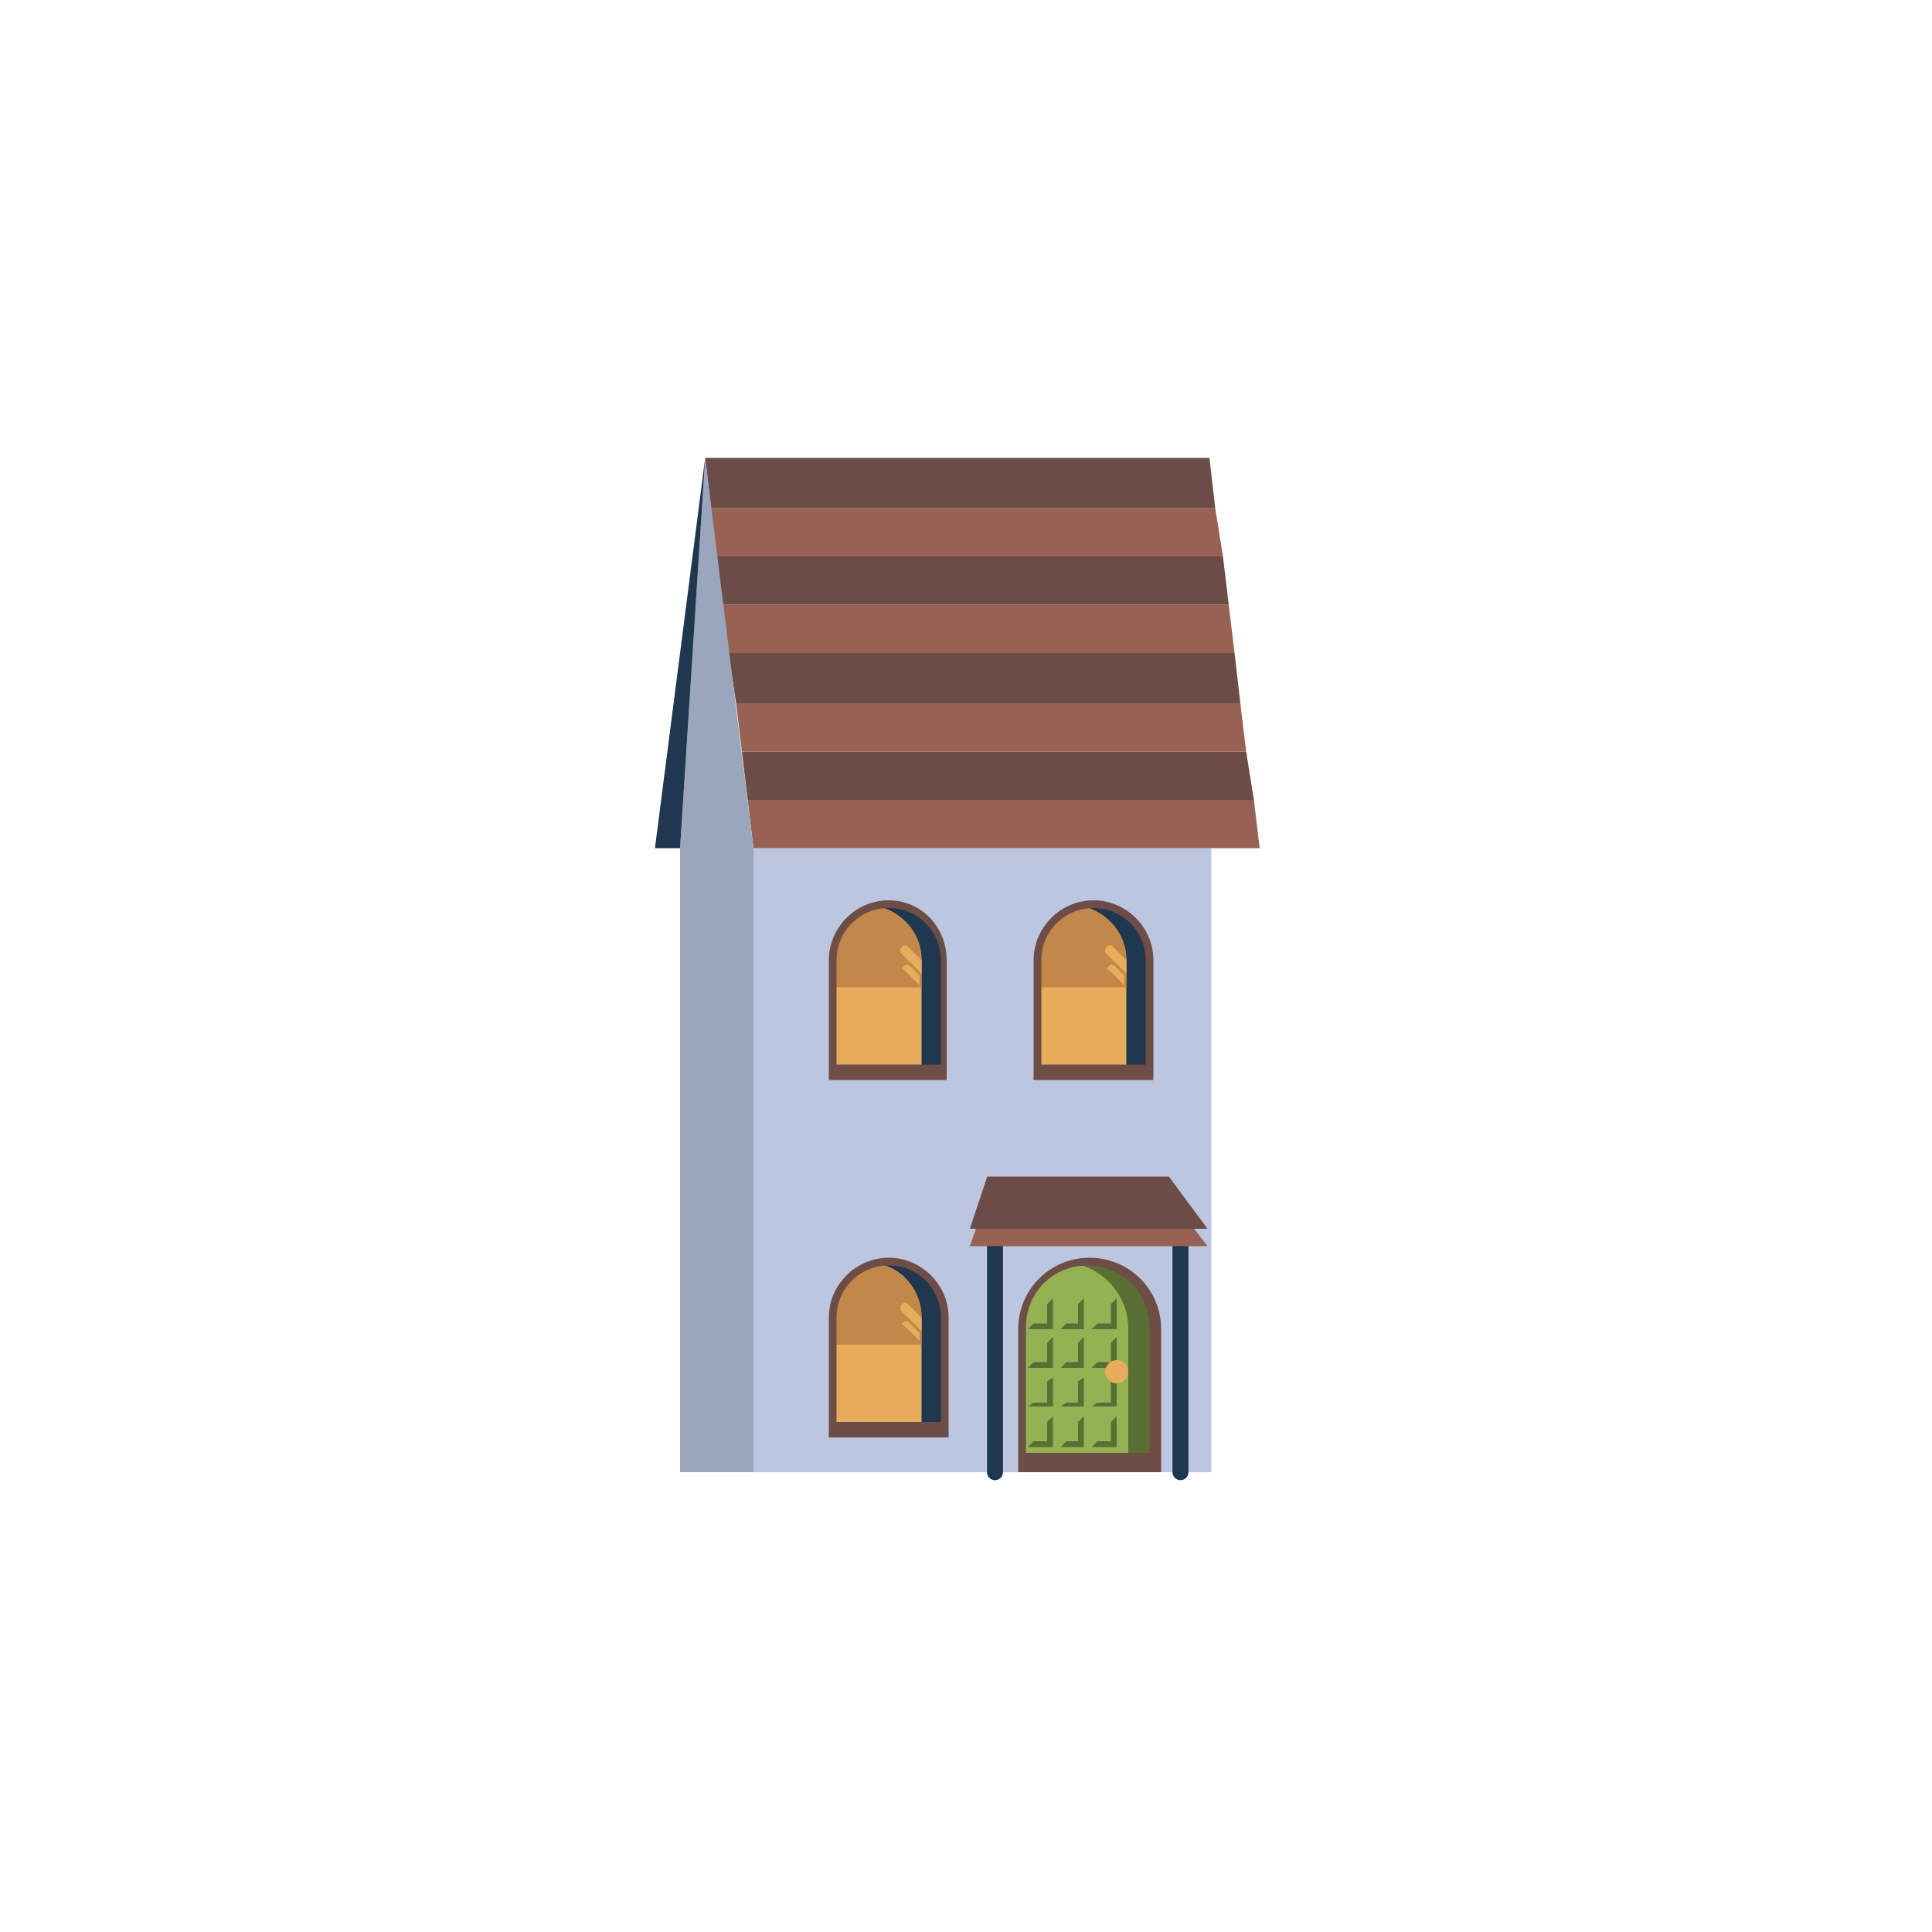 <?xml version="1.0" encoding="utf-8"?>
<!-- Generator: Adobe Illustrator 21.0.0, SVG Export Plug-In . SVG Version: 6.00 Build 0)  -->
<svg version="1.1" id="Layer_1" xmlns="http://www.w3.org/2000/svg" xmlns:xlink="http://www.w3.org/1999/xlink" x="0px" y="0px"
	 viewBox="0 0 100 100" style="enable-background:new 0 0 100 100;" xml:space="preserve">
<style type="text/css">
	.st0{fill:#BCC6E0;}
	.st1{fill:none;stroke:#1F374F;stroke-width:0.827;stroke-linecap:round;}
	.st2{fill:#976153;}
	.st3{fill:#6B4C47;}
	.st4{fill:#9AA6BB;}
	.st5{fill:#1F374F;}
	.st6{fill:#E8AC5C;}
	.st7{fill:#C18849;}
	.st8{fill:#6D4D46;}
	.st9{fill:#596F34;}
	.st10{fill:#93B253;}
</style>
<g>
	<rect x="39" y="43.9" class="st0" width="23.7" height="32.3"/>
	<line class="st1" x1="51.5" y1="76.2" x2="51.5" y2="63.7"/>
	<line class="st1" x1="61.1" y1="76.2" x2="61.1" y2="63.7"/>
	<polygon class="st2" points="50.2,64.5 62.5,64.5 60.5,61.9 51.1,61.9 	"/>
	<polygon class="st3" points="50.2,63.6 62.5,63.6 60.5,60.9 51.1,60.9 	"/>
	<polygon class="st2" points="38.7,41.4 39,43.9 65.2,43.9 64.9,41.4 	"/>
	<polygon class="st3" points="38.4,38.9 38.7,41.4 64.9,41.4 64.5,38.9 	"/>
	<polygon class="st2" points="38.1,36.4 38.4,38.9 64.5,38.9 64.2,36.4 	"/>
	<polygon class="st3" points="37.7,33.8 38.1,36.4 64.2,36.4 63.9,33.8 	"/>
	<polygon class="st2" points="37.4,31.3 37.7,33.8 63.9,33.8 63.6,31.3 	"/>
	<polygon class="st3" points="37.1,28.8 37.4,31.3 63.6,31.3 63.3,28.8 	"/>
	<polygon class="st2" points="36.8,26.3 37.1,28.8 63.3,28.8 62.9,26.3 	"/>
	<polygon class="st3" points="36.5,23.7 36.8,26.3 62.9,26.3 62.6,23.7 	"/>
	<polygon class="st4" points="35.2,76.2 35.2,43.9 36.5,23.7 39,43.9 39,76.2 	"/>
	<polygon class="st5" points="33.9,43.9 36.5,23.7 35.2,43.9 	"/>
	<g>
		<g>
			<path class="st5" d="M45.9,65.3c-0.2,0-0.4,0-0.6,0.1c1.3,0.3,2.3,1.4,2.3,2.8v5.6h1.2v-5.6C48.8,66.6,47.5,65.3,45.9,65.3z"/>
			<path class="st6" d="M45.4,65.4c-1.3,0.3-2.3,1.4-2.3,2.8v5.6h4.6v-5.6C47.7,66.8,46.7,65.6,45.4,65.4z"/>
		</g>
		<path class="st7" d="M45.4,65.4c-1.3,0.3-2.3,1.4-2.3,2.8v1.4h4.6v-1.4C47.7,66.8,46.7,65.6,45.4,65.4z"/>
		<g>
			<g>
				<path class="st8" d="M49,74.4h-6.1v-6.2c0-1.7,1.4-3.1,3.1-3.1s3.1,1.4,3.1,3.1V74.4z M43.3,73.6h5.4v-5.4
					c0-1.5-1.2-2.7-2.7-2.7c-1.5,0-2.7,1.2-2.7,2.7V73.6z"/>
			</g>
		</g>
		<g>
			<path class="st6" d="M46.7,67.5c-0.1,0.1-0.1,0.1-0.1,0.2c0,0.1,0,0.1,0.1,0.2l1,1v-0.7L47,67.5C46.9,67.4,46.8,67.4,46.7,67.5z"
				/>
			<path class="st6" d="M46.8,68.4c0,0-0.1,0.1-0.1,0.1c0,0,0,0.1,0.1,0.1l0.8,0.8V69l-0.6-0.6C47,68.4,46.9,68.4,46.8,68.4z"/>
		</g>
	</g>
	<g>
		<g>
			<path class="st5" d="M45.9,46.8c-0.2,0-0.4,0-0.6,0.1c1.3,0.3,2.3,1.4,2.3,2.8v5.6h1.2v-5.6C48.8,48.1,47.5,46.8,45.9,46.8z"/>
			<path class="st6" d="M45.4,46.9c-1.3,0.3-2.3,1.4-2.3,2.8v5.6h4.6v-5.6C47.7,48.3,46.7,47.2,45.4,46.9z"/>
		</g>
		<path class="st7" d="M45.4,46.9c-1.3,0.3-2.3,1.4-2.3,2.8v1.4h4.6v-1.4C47.7,48.3,46.7,47.2,45.4,46.9z"/>
		<g>
			<g>
				<path class="st8" d="M49,55.9h-6.1v-6.2c0-1.7,1.4-3.1,3.1-3.1S49,48,49,49.7V55.9z M43.3,55.1h5.4v-5.4c0-1.5-1.2-2.7-2.7-2.7
					c-1.5,0-2.7,1.2-2.7,2.7V55.1z"/>
			</g>
		</g>
		<g>
			<path class="st6" d="M46.7,49c-0.1,0.1-0.1,0.1-0.1,0.2c0,0.1,0,0.1,0.1,0.2l1,1v-0.7L47,49C46.9,48.9,46.8,48.9,46.7,49z"/>
			<path class="st6" d="M46.8,50c0,0-0.1,0.1-0.1,0.1s0,0.1,0.1,0.1l0.8,0.8v-0.5L47.1,50C47,49.9,46.9,49.9,46.8,50z"/>
		</g>
	</g>
	<g>
		<g>
			<path class="st5" d="M56.5,46.8c-0.2,0-0.4,0-0.6,0.1c1.3,0.3,2.3,1.4,2.3,2.8v5.6h1.2v-5.6C59.4,48.1,58.1,46.8,56.5,46.8z"/>
			<path class="st6" d="M56,46.9c-1.3,0.3-2.3,1.4-2.3,2.8v5.6h4.6v-5.6C58.3,48.3,57.3,47.2,56,46.9z"/>
		</g>
		<path class="st7" d="M56,46.9c-1.3,0.3-2.3,1.4-2.3,2.8v1.4h4.6v-1.4C58.3,48.3,57.3,47.2,56,46.9z"/>
		<g>
			<g>
				<path class="st8" d="M59.6,55.9h-6.1v-6.2c0-1.7,1.4-3.1,3.1-3.1c1.7,0,3.1,1.4,3.1,3.1V55.9z M53.9,55.1h5.4v-5.4
					c0-1.5-1.2-2.7-2.7-2.7c-1.5,0-2.7,1.2-2.7,2.7V55.1z"/>
			</g>
		</g>
		<g>
			<path class="st6" d="M57.3,49c-0.1,0.1-0.1,0.1-0.1,0.2c0,0.1,0,0.1,0.1,0.2l1,1v-0.7L57.6,49C57.5,48.9,57.4,48.9,57.3,49z"/>
			<path class="st6" d="M57.4,50c0,0-0.1,0.1-0.1,0.1s0,0.1,0.1,0.1l0.8,0.8v-0.5L57.7,50C57.6,49.9,57.5,49.9,57.4,50z"/>
		</g>
	</g>
	<g>
		<g>
			<path class="st9" d="M56.3,65.4c-0.2,0-0.5,0-0.7,0.1c1.6,0.3,2.7,1.7,2.7,3.4v6.7h1.4v-6.7C59.7,66.9,58.2,65.4,56.3,65.4z"/>
			<path class="st10" d="M55.6,65.4c-1.6,0.3-2.7,1.7-2.7,3.4v6.7h5.5v-6.7C58.4,67.1,57.2,65.7,55.6,65.4z"/>
		</g>
		<g>
			<g>
				<path class="st8" d="M60,76.2h-7.3v-7.4c0-2,1.6-3.7,3.7-3.7c2,0,3.7,1.6,3.7,3.7V76.2z M53.1,75.2h6.4v-6.5
					c0-1.8-1.4-3.2-3.2-3.2s-3.2,1.4-3.2,3.2V75.2z"/>
			</g>
		</g>
		<g>
			<g>
				<polygon class="st9" points="54.2,67.5 54.2,68.5 53.5,68.5 53.2,68.8 54.5,68.8 54.5,67.2 				"/>
			</g>
			<g>
				<polygon class="st9" points="55.8,67.5 55.8,68.5 55.2,68.5 54.9,68.8 56.1,68.8 56.1,67.2 				"/>
			</g>
			<g>
				<polygon class="st9" points="54.2,69.5 54.2,70.5 53.5,70.5 53.2,70.8 54.5,70.8 54.5,69.2 				"/>
			</g>
			<g>
				<polygon class="st9" points="55.8,69.5 55.8,70.5 55.2,70.5 54.9,70.8 56.1,70.8 56.1,69.2 				"/>
			</g>
			<g>
				<polygon class="st9" points="54.2,71.5 54.2,72.6 53.5,72.6 53.2,72.8 54.5,72.8 54.5,71.3 				"/>
			</g>
			<g>
				<polygon class="st9" points="55.8,71.5 55.8,72.6 55.2,72.6 54.9,72.8 56.1,72.8 56.1,71.3 				"/>
			</g>
			<g>
				<polygon class="st9" points="54.2,73.6 54.2,74.6 53.5,74.6 53.2,74.9 54.5,74.9 54.5,73.3 				"/>
			</g>
			<g>
				<polygon class="st9" points="55.8,73.6 55.8,74.6 55.2,74.6 54.9,74.9 56.1,74.9 56.1,73.3 				"/>
			</g>
			<g>
				<polygon class="st9" points="57.5,67.5 57.5,68.5 56.8,68.5 56.5,68.8 57.8,68.8 57.8,67.2 				"/>
			</g>
			<g>
				<polygon class="st9" points="57.5,69.5 57.5,70.5 56.8,70.5 56.5,70.8 57.8,70.8 57.8,69.2 				"/>
			</g>
			<g>
				<polygon class="st9" points="57.5,71.5 57.5,72.6 56.8,72.6 56.5,72.8 57.8,72.8 57.8,71.3 				"/>
			</g>
			<g>
				<polygon class="st9" points="57.5,73.6 57.5,74.6 56.8,74.6 56.5,74.9 57.8,74.9 57.8,73.3 				"/>
			</g>
		</g>
		<circle class="st6" cx="57.8" cy="71" r="0.6"/>
	</g>
</g>
</svg>
